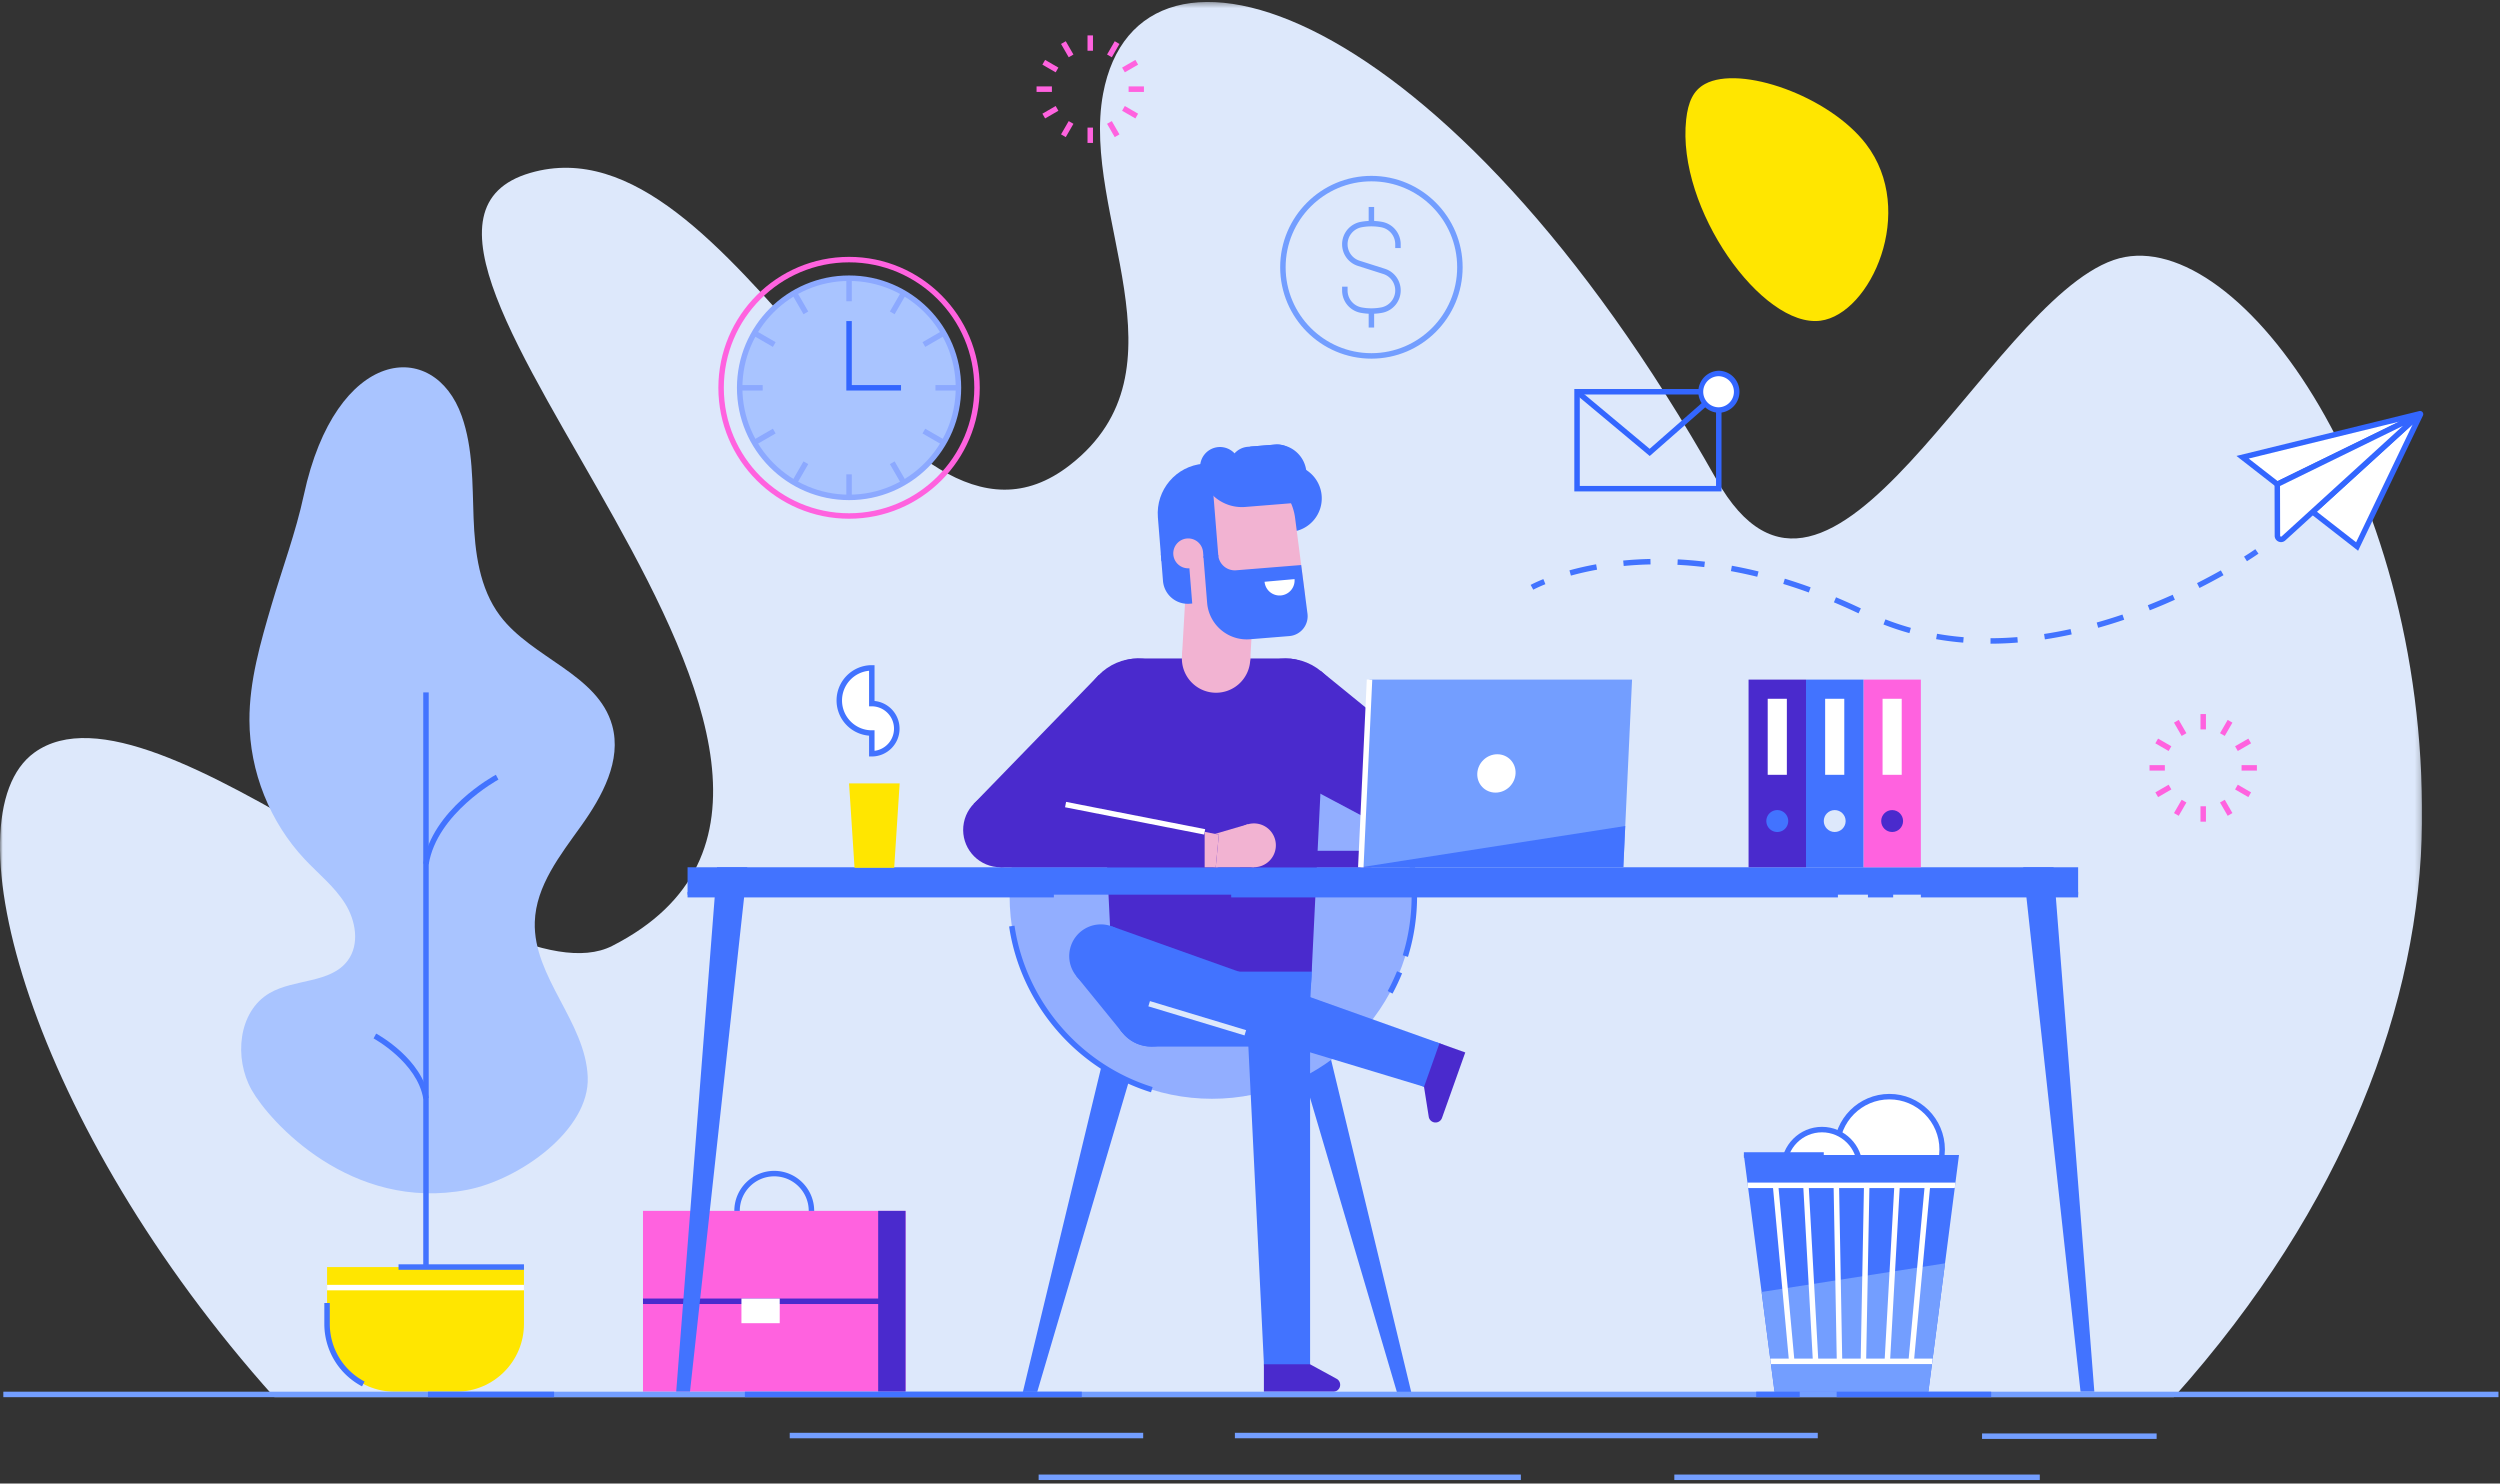 <svg xmlns="http://www.w3.org/2000/svg" xmlns:xlink="http://www.w3.org/1999/xlink" width="455" height="270" viewBox="0 0 455 270">
    <rect x="0" y="0" width="455" height="270" fill="#333333" stroke="none"/>
    <defs>
        <path id="a" d="M0 .36h440.816v253.956H0z"/>
    </defs>
    <g fill="none" fill-rule="evenodd">
        <g>
            <mask id="b" fill="#fff">
                <use xlink:href="#a"/>
            </mask>
            <path fill="#DDE8FB" d="M395.618 254.316H49.955C5.565 204.803-9.932 148.699 6.242 136.98c22.112-16.024 83.551 46.188 105.186 35.173 61.807-31.48-55.67-128.806-14.92-140.684 37.49-10.926 65.949 78.25 98.196 53.19 22.363-17.378 1.961-45.637 6.054-67.588 6.49-34.833 62.488-16.963 111.635 70.193 20.718 36.74 49.12-31.878 72.283-39.94 21.505-7.484 56.777 39.442 56.13 102.488-.327 32.363-13.855 69.526-45.188 104.504" mask="url(#b)"/>
        </g>
        <path fill="#4273FF" d="M232 178l22.423 76H257l-18.335-76zM211 178l-22.423 76H186l18.336-76z"/>
        <path fill="#92AEFF" d="M257.411 163.08c0 20.379-16.49 36.899-36.83 36.899-20.342 0-36.832-16.52-36.832-36.899s16.49-36.9 36.832-36.9c20.34 0 36.83 16.521 36.83 36.9"/>
        <path fill="#4273FF" d="M256.246 174.153l-.95-.295a36.483 36.483 0 0 0 1.618-10.778c0-5.463-1.178-10.716-3.502-15.613l.899-.428c2.387 5.031 3.598 10.428 3.598 16.041 0 3.774-.56 7.5-1.663 11.073M209.48 198.796c-13.598-4.237-23.734-16.084-25.822-30.18l.984-.146c2.033 13.72 11.898 25.249 25.134 29.374l-.296.952zM253.44 180.838l-.876-.474a36.424 36.424 0 0 0 1.694-3.597l.922.376a37.522 37.522 0 0 1-1.74 3.695M140.914 214.093c-3.459 0-6.273 2.82-6.273 6.285 0 3.465 2.814 6.283 6.273 6.283 3.458 0 6.273-2.818 6.273-6.283 0-3.466-2.815-6.285-6.273-6.285m0 13.566c-4.008 0-7.268-3.267-7.268-7.281 0-4.015 3.26-7.282 7.268-7.282 4.007 0 7.268 3.267 7.268 7.282 0 4.014-3.26 7.28-7.268 7.28"/>
        <path fill="#FF62DF" d="M117.023 253.287h47.782v-32.91h-47.782z"/>
        <path fill="#4A2ACD" d="M159.827 253.287h4.978v-32.91h-4.978zM117.023 237.331h42.804v-.997h-42.804z"/>
        <path fill="#FFF" d="M134.94 240.822h6.969v-4.488h-6.968z"/>
        <path fill="#4273FF" d="M238.728 176.864c0 2.409-.467 4.703-1.314 6.806h-33.666a18.197 18.197 0 0 1-1.314-6.806c0-10.043 8.123-18.18 18.148-18.18 10.018 0 18.146 8.137 18.146 18.18"/>
        <path fill="#4273FF" d="M225.558 176.864a4.982 4.982 0 0 1-4.978 4.987 4.982 4.982 0 0 1-4.977-4.987 4.982 4.982 0 0 1 4.977-4.986 4.982 4.982 0 0 1 4.978 4.986M267.364 151.162a6.807 6.807 0 0 0-2.806-9.199 6.783 6.783 0 0 0-9.182 2.811c-1.76 3.316-.505 7.435 2.806 9.2a6.783 6.783 0 0 0 9.182-2.812"/>
        <path fill="#4A2ACD" d="M229.375 138.623l28.807 15.35 7.475-11.28-25.32-20.61z"/>
        <path fill="#4A2ACD" d="M242.839 134.501c-2.582 4.863-8.61 6.708-13.464 4.122-4.854-2.586-6.695-8.625-4.113-13.488 2.581-4.863 8.609-6.708 13.462-4.121 4.854 2.586 6.696 8.625 4.115 13.487M212.775 138.017l-26.824 18.61-8.737-10.33 22.75-23.427z"/>
        <path fill="#4A2ACD" d="M198.924 135.496c3.13 4.528 9.33 5.656 13.85 2.521 4.52-3.136 5.647-9.349 2.517-13.876-3.13-4.528-9.332-5.657-13.851-2.521-4.52 3.135-5.646 9.348-2.516 13.876"/>
        <path fill="#4273FF" d="M216.349 183.67c0 3.76-3.042 6.807-6.794 6.807s-6.794-3.047-6.794-6.806c0-3.76 3.042-6.807 6.794-6.807s6.794 3.047 6.794 6.807M231.597 176.864c3.752 0 6.793 3.047 6.793 6.806 0 3.76-3.041 6.807-6.793 6.807-3.752 0-6.794-3.048-6.794-6.807 0-3.759 3.042-6.806 6.794-6.806"/>
        <path fill="#4A2ACD" d="M241.16 127.168l-2.433 49.697h-36.293L200 127.168c-.195-3.985 2.977-7.322 6.96-7.322H234.2c3.983 0 7.155 3.337 6.96 7.322"/>
        <path fill="#4273FF" d="M238.727 176.864l-.333 6.806-.016.334a6.8 6.8 0 0 1-6.786 6.473h-22.023a6.8 6.8 0 0 1-6.786-6.473l-.016-.334-.333-6.806h36.293zM238.43 248.3a4.204 4.204 0 0 1-4.2 4.209c-2.32 0-4.2-1.884-4.2-4.208a4.204 4.204 0 0 1 4.2-4.208c2.32 0 4.2 1.884 4.2 4.208"/>
        <path fill="#4273FF" d="M238.437 184.81a5.761 5.761 0 0 1-5.756 5.766 5.761 5.761 0 0 1-5.756-5.766 5.761 5.761 0 0 1 5.756-5.767 5.761 5.761 0 0 1 5.756 5.767"/>
        <path fill="#4273FF" d="M230.036 248.3l-3.111-63.49h11.512v63.49z"/>
        <path fill="#4A2ACD" d="M242.662 253.287h-12.633v-4.986h8.407l4.824 2.636a1.252 1.252 0 0 1-.598 2.35"/>
        <path fill="#4273FF" d="M261.989 189.873a4.21 4.21 0 0 1 2.548 5.375 4.197 4.197 0 0 1-5.366 2.553 4.21 4.21 0 0 1-2.548-5.375 4.198 4.198 0 0 1 5.366-2.553M202.286 168.573a5.77 5.77 0 0 1 3.493 7.366 5.753 5.753 0 0 1-7.353 3.499 5.77 5.77 0 0 1-3.493-7.366 5.753 5.753 0 0 1 7.353-3.5"/>
        <path fill="#4273FF" d="M259.173 197.796l-60.747-18.358 3.86-10.865 59.705 21.294z"/>
        <path fill="#4A2ACD" d="M262.441 203.468l4.237-11.923-4.69-1.672-2.818 7.933.86 5.438a1.25 1.25 0 0 0 2.411.224"/>
        <path fill="#F2B3D2" d="M227.537 120.206l-12.423-.72.78-13.486 12.422.721z"/>
        <path fill="#F2B3D2" d="M227.537 120.206a6.226 6.226 0 0 1-6.571 5.862c-3.43-.199-6.05-3.146-5.852-6.583.199-3.436 3.141-6.061 6.571-5.862 3.43.2 6.05 3.147 5.852 6.583"/>
        <path fill="#4273FF" d="M204.285 187.967l-8.388-10.314 8.303-7.942 9.89 8.892zM136.004 157.844l-.523 4.986-9.9 90.457h-2.512l7.43-95.443zM368.235 157.844l.522 4.986 9.9 90.457h2.513l-7.43-95.443z"/>
        <path fill="#4273FF" d="M125.136 162.83H378.22v-4.986H125.136z"/>
        <path fill="#4A2ACD" d="M188.748 152.344c-.72 3.686-4.288 6.089-7.968 5.367-3.68-.723-6.078-4.297-5.357-7.983.722-3.687 4.289-6.09 7.968-5.367 3.68.722 6.079 4.296 5.357 7.983M225.705 157.844h23.89v-2.992h-23.89z"/>
        <path fill="#739EFF" d="M297.035 123.688l-1.24 26.642-.348 7.514h-47.78l1.587-34.156z"/>
        <path fill="#FFF" d="M275.833 140.765c-.09 1.928-1.722 3.49-3.646 3.49-1.925 0-3.412-1.562-3.322-3.49.09-1.927 1.722-3.49 3.646-3.49s3.412 1.563 3.322 3.49"/>
        <path fill="#4273FF" d="M295.796 150.33l-.349 7.514h-47.78zM234.945 96.796l-1.804.146-.98-12.197 1.803-.145a6.11 6.11 0 0 1 6.577 5.607c.271 3.368-2.234 6.318-5.596 6.59M221.044 109.514l-4.509.364a4.526 4.526 0 0 1-4.872-4.153l-.397-4.948 9.017-.728.761 9.465z"/>
        <path fill="#4273FF" d="M233.7 96.58l-4.895.395-1.262-15.695 4.377-.353a5.432 5.432 0 0 1 5.847 4.984l.432 5.373a4.913 4.913 0 0 1-4.498 5.296"/>
        <path fill="#F2B3D2" d="M233.364 113.141l-16.009 1.291-1.452-18.06c-.441-5.493 3.646-10.305 9.13-10.748 5.296-.427 9.996 3.387 10.678 8.667l1.776 13.751a4.53 4.53 0 0 1-4.123 5.099"/>
        <path fill="#4273FF" d="M219.025 84.4l1.352-.11 1.367 17.005-10.37.837-.64-7.971c-.401-4.99 3.311-9.36 8.291-9.762"/>
        <path fill="#F2B3D2" d="M216.47 103.426l2.705-.218-.218-2.71a2.716 2.716 0 0 0-2.923-2.493 2.718 2.718 0 0 0-2.488 2.929 2.716 2.716 0 0 0 2.923 2.492"/>
        <path fill="#4273FF" d="M236.906 91.437l-10.27.829c-4.187.337-7.866-2.8-8.204-6.993a3.623 3.623 0 0 1 3.317-3.905 3.62 3.62 0 0 1 3.897 3.323.38.38 0 0 0 .408.347l10.271-.829.581 7.228z"/>
        <path fill="#4273FF" d="M232.783 88.132l-5.11.413a3.62 3.62 0 0 1-3.897-3.323 3.624 3.624 0 0 1 3.316-3.905l5.11-.413a3.621 3.621 0 0 1 3.898 3.323 3.624 3.624 0 0 1-3.317 3.905M237.96 111.683a3.628 3.628 0 0 1-3.301 4.083l-7.17.579c-3.983.32-7.473-2.654-7.793-6.646l-.68-8.459 2.703-.218a3.018 3.018 0 0 0 3.249 2.77l11.847-.956 1.145 8.847z"/>
        <path fill="#F2B3D2" d="M232.046 152.724a3.981 3.981 0 1 0-7.643 2.239 3.98 3.98 0 0 0 4.94 2.71 3.99 3.99 0 0 0 2.703-4.95"/>
        <path fill="#F2B3D2" d="M224.129 154.005a2.992 2.992 0 0 1-2.029 3.71 2.985 2.985 0 0 1-3.704-2.03 2.986 2.986 0 1 1 5.733-1.68"/>
        <path fill="#F2B3D2" d="M228.225 157.834l-6.963.003-.838-5.864 6.683-1.958z"/>
        <path fill="#4A2ACD" d="M183.388 144.363l38.445 7.548-.572 5.928h-5l-34.17.003z"/>
        <path fill="#F2B3D2" d="M221.263 157.837l.572-5.93-2.589-.507-.001 6.437z"/>
        <path fill="#4A2ACD" d="M197.612 150.512h5.64v-5.651h-5.64z"/>
        <path fill="#FFF" d="M219.15 151.89l-25.31-4.967.19-.98 25.312 4.968z"/>
        <path fill="#DDE8FB" d="M226.504 188.445l-17.502-5.29.288-.954 17.502 5.289z"/>
        <path fill="#A9C4FF" d="M55.296 90.097c-1.463 6.795-3.916 13.338-5.875 20.006-2.015 6.864-4.049 13.847-4.024 21.002.032 9.306 3.719 18.551 10.096 25.318 2.499 2.652 5.417 4.97 7.341 8.064 1.925 3.096 2.635 7.346.485 10.29-3.101 4.245-9.735 3.325-14.27 5.977-5.71 3.339-6.504 11.85-3.249 17.616 3.256 5.765 18.081 22.26 39.234 18.175 9.467-1.828 22.3-10.855 21.934-20.507-.38-10.051-9.961-18.192-9.635-28.245.214-6.586 4.634-12.152 8.46-17.512 3.825-5.36 7.39-11.89 5.628-18.24-2.593-9.345-14.607-12.232-20.425-19.985-3.746-4.993-4.571-11.56-4.804-17.803-.233-6.242-.074-12.639-2.152-18.528C79 61.441 61.102 63.145 55.296 90.097"/>
        <path fill="#4273FF" d="M77.03 234.342h.996V126.014h-.995z"/>
        <path fill="#4273FF" d="M78.02 157.316l-.983-.163c1.61-9.8 12.735-15.893 13.208-16.148l.471.878c-.111.06-11.167 6.121-12.696 15.433M77.037 199.975c-1.087-6.618-8.969-10.942-9.048-10.985l.472-.878c.342.184 8.391 4.594 9.559 11.7l-.983.163z"/>
        <path fill="#FFE600" d="M83.044 253.287h-11.2c-6.804 0-12.318-5.524-12.318-12.34v-10.345h35.836v10.346c0 6.815-5.515 12.34-12.318 12.34"/>
        <path fill="#4273FF" d="M65.888 252.319a12.82 12.82 0 0 1-6.86-11.372v-3.804h.995v3.804c0 4.414 2.425 8.433 6.328 10.489l-.463.883z"/>
        <path fill="#FFF" d="M59.526 234.84h35.836v-.996H59.526z"/>
        <path fill="#739EFF" d="M.606 254.285h454.116v-.998H.606z"/>
        <path fill="#4273FF" d="M224.75 261.268h106.086H224.75z"/>
        <path fill="#739EFF" d="M224.75 261.767h106.085v-.997H224.75z"/>
        <path fill="#4273FF" d="M304.726 268.867h66.515-66.515z"/>
        <path fill="#739EFF" d="M304.726 269.366h66.515v-.998h-66.515z"/>
        <path fill="#4273FF" d="M189.032 268.867h87.766-87.766z"/>
        <path fill="#739EFF" d="M189.032 269.366h87.766v-.998h-87.766z"/>
        <path fill="#4273FF" d="M360.734 261.385h31.773-31.773z"/>
        <path fill="#739EFF" d="M360.734 261.883h31.773v-.997h-31.773z"/>
        <path fill="#4273FF" d="M143.73 261.268h64.33-64.33z"/>
        <path fill="#739EFF" d="M143.73 261.767h64.33v-.997h-64.33z"/>
        <path fill="#4273FF" d="M72.534 231.101h22.828v-.997H72.534z"/>
        <path fill="#FFE600" d="M306.885 21.738c.347-3.14 1.261-5.278 3.431-6.457 6.434-3.495 22.578 2.175 29.291 10.924 9.361 12.201.823 30.963-8.27 32.16-10.581 1.395-26.241-20.42-24.452-36.627"/>
        <path fill="#FFF" d="M235.606 105.399a2.741 2.741 0 0 1-2.486 2.973 2.74 2.74 0 0 1-2.968-2.49l5.454-.483zM353.473 209.208c0 5.313-4.3 9.62-9.602 9.62-5.303 0-9.602-4.307-9.602-9.62 0-5.312 4.3-9.62 9.602-9.62 5.303 0 9.602 4.308 9.602 9.62"/>
        <path fill="#4273FF" d="M343.87 200.087c-5.02 0-9.103 4.092-9.103 9.121 0 5.03 4.084 9.121 9.104 9.121s9.104-4.091 9.104-9.12c0-5.03-4.084-9.122-9.104-9.122m0 19.24c-5.57 0-10.1-4.54-10.1-10.119s4.53-10.118 10.1-10.118c5.569 0 10.1 4.54 10.1 10.118 0 5.58-4.531 10.119-10.1 10.119"/>
        <path fill="#FFF" d="M338.51 212.507c0 3.823-3.095 6.923-6.912 6.923-3.816 0-6.91-3.1-6.91-6.923 0-3.824 3.094-6.924 6.91-6.924 3.817 0 6.911 3.1 6.911 6.924"/>
        <path fill="#4273FF" d="M331.598 206.083c-3.535 0-6.413 2.881-6.413 6.424 0 3.542 2.878 6.425 6.413 6.425 3.536 0 6.414-2.883 6.414-6.425 0-3.543-2.878-6.424-6.414-6.424m0 13.846c-4.084 0-7.408-3.33-7.408-7.422s3.324-7.422 7.408-7.422c4.085 0 7.409 3.33 7.409 7.422s-3.324 7.422-7.409 7.422"/>
        <path fill="#4273FF" d="M356.54 210.206l-.651 5.021-.125.998-1.771 13.702-2.16 16.67-.215 1.665-.652 5.026H322.96l-.652-5.026-.13-.998-1.567-12.126-2.449-18.913-.124-.998-.653-5.02z"/>
        <path fill="#FF62DF" d="M339.143 157.844h10.452v-34.156h-10.452z"/>
        <path fill="#FFF" d="M342.627 141.015h3.484v-13.837h-3.484z"/>
        <path fill="#4A2ACD" d="M346.36 149.43c0 1.101-.891 1.994-1.99 1.994-1.1 0-1.992-.893-1.992-1.995 0-1.101.892-1.994 1.991-1.994 1.1 0 1.99.893 1.99 1.994"/>
        <path fill="#4273FF" d="M328.692 157.844h10.451v-34.156h-10.451z"/>
        <path fill="#FFF" d="M332.176 141.015h3.483v-13.837h-3.483z"/>
        <path fill="#DDE8FB" d="M335.908 149.43c0 1.101-.891 1.994-1.991 1.994s-1.99-.893-1.99-1.995c0-1.101.89-1.994 1.99-1.994s1.99.893 1.99 1.994"/>
        <path fill="#4A2ACD" d="M318.24 157.844h10.452v-34.156h-10.453z"/>
        <path fill="#FFF" d="M321.723 141.015h3.484v-13.837h-3.484z"/>
        <path fill="#4273FF" d="M325.456 149.43a1.992 1.992 0 0 1-1.99 1.994c-1.1 0-1.992-.893-1.992-1.995 0-1.101.891-1.994 1.991-1.994s1.991.893 1.991 1.994"/>
        <path fill="#FF62DF" d="M154.53 47.746c-12.568 0-22.793 10.243-22.793 22.834 0 12.59 10.225 22.834 22.792 22.834 12.568 0 22.792-10.244 22.792-22.834 0-12.591-10.224-22.834-22.792-22.834m0 46.665c-13.117 0-23.787-10.69-23.787-23.831 0-13.14 10.67-23.831 23.787-23.831 13.117 0 23.788 10.69 23.788 23.831 0 13.14-10.671 23.831-23.788 23.831"/>
        <path fill="#A9C4FF" d="M174.438 70.58c0 11.015-8.913 19.945-19.91 19.945-10.994 0-19.908-8.93-19.908-19.945s8.914-19.945 19.909-19.945c10.996 0 19.909 8.93 19.909 19.945"/>
        <path fill="#8CA9FF" d="M154.53 51.133c-10.704 0-19.412 8.724-19.412 19.447 0 10.723 8.708 19.447 19.411 19.447 10.704 0 19.411-8.724 19.411-19.447 0-10.723-8.707-19.447-19.41-19.447m0 39.89c-11.253 0-20.407-9.17-20.407-20.443 0-11.273 9.154-20.444 20.406-20.444 11.252 0 20.407 9.171 20.407 20.444s-9.155 20.444-20.407 20.444"/>
        <path fill="#333854" d="M154.529 50.635v4.195-4.195z"/>
        <path fill="#8CA9FF" d="M154.032 54.83h.995v-4.195h-.995z"/>
        <path fill="#333854" d="M154.529 86.33v4.195-4.195z"/>
        <path fill="#8CA9FF" d="M154.032 90.525h.995V86.33h-.995z"/>
        <path fill="#333854" d="M144.574 53.307l2.094 3.633-2.094-3.633z"/>
        <path fill="#8CA9FF" d="M146.237 57.19l-2.094-3.634.863-.498 2.093 3.633z"/>
        <path fill="#333854" d="M162.39 84.22l2.094 3.633-2.094-3.633z"/>
        <path fill="#8CA9FF" d="M164.052 88.102l-2.094-3.633.863-.498 2.093 3.633z"/>
        <path fill="#333854" d="M137.288 60.607l3.626 2.098-3.626-2.098z"/>
        <path fill="#8CA9FF" d="M140.665 63.137l-3.626-2.098.497-.864 3.627 2.098z"/>
        <path fill="#333854" d="M168.144 78.455l3.626 2.098-3.626-2.098z"/>
        <path fill="#8CA9FF" d="M171.522 80.985l-3.627-2.098.498-.864 3.627 2.098z"/>
        <path fill="#333854" d="M134.62 70.58h4.188-4.188z"/>
        <path fill="#8CA9FF" d="M134.62 71.079h4.188v-.998h-4.188z"/>
        <path fill="#333854" d="M170.25 70.58h4.188-4.188z"/>
        <path fill="#8CA9FF" d="M170.25 71.079h4.188v-.998h-4.188z"/>
        <path fill="#333854" d="M137.288 80.553l3.626-2.098-3.626 2.098z"/>
        <path fill="#8CA9FF" d="M137.536 80.985l-.497-.864 3.626-2.098.498.864z"/>
        <path fill="#333854" d="M168.144 62.705l3.626-2.098-3.626 2.098z"/>
        <path fill="#8CA9FF" d="M168.393 63.137l-.498-.864 3.627-2.098.498.864z"/>
        <path fill="#333854" d="M144.574 87.853l2.094-3.633-2.094 3.633z"/>
        <path fill="#8CA9FF" d="M145.006 88.102l-.862-.498 2.093-3.633.863.498z"/>
        <path fill="#333854" d="M162.39 56.94l2.094-3.633-2.094 3.633z"/>
        <path fill="#8CA9FF" d="M162.821 57.19l-.862-.5 2.093-3.632.863.498z"/>
        <path fill="#36F" d="M163.988 71.079h-9.957v-12.65h.996v11.652h8.96z"/>
        <path fill="#FFE600" d="M162.742 157.938h-7.217l-.996-15.356h9.208z"/>
        <path fill="#FFF" d="M163.222 132.618a4.56 4.56 0 0 1-4.554 4.562v-3.767a5.923 5.923 0 0 1-5.918-5.929 5.922 5.922 0 0 1 5.918-5.924v6.49a4.562 4.562 0 0 1 4.554 4.568"/>
        <path fill="#4273FF" d="M158.17 122.081a5.431 5.431 0 0 0-4.922 5.403c0 2.994 2.432 5.43 5.42 5.43h.498v3.737a4.068 4.068 0 0 0-.498-8.102h-.498v-6.468zm.498 15.598h-.498v-3.787a6.43 6.43 0 0 1-5.917-6.408c0-3.542 2.878-6.423 6.415-6.423h.498v6.515a5.068 5.068 0 0 1 4.554 5.041c0 2.792-2.266 5.062-5.052 5.062z"/>
        <path fill="#739EFF" d="M353.992 229.927l-2.16 16.67-.214 1.665-.652 5.026H322.96l-.652-5.026-.13-.997-1.567-12.127z"/>
        <path fill="#FFF" d="M326.59 247.718l-.99.09-.05-.543-2.857-31.04-.04-.454.996-.09.05.544 2.852 31.04zM329.946 247.792l-1.761-32.038.993-.054 1.761 32.037zM334.294 247.774l-.58-32.038.995-.018.58 32.037zM339.637 247.774l-.995-.019.602-32.037.995.018zM343.985 247.792l-.994-.055 1.784-32.037.993.055zM351.297 215.77l-.04.455-2.876 31.04-.05.543-.99-.09.04-.453 2.876-31.04.05-.544z"/>
        <path fill="#FFF" d="M351.745 247.265h-29.564l.13.997h29.31l.214-1.666v-.024l-.09.693zm-33.705-32.037l.124.997h37.603l.124-.997H318.04zM248.163 157.867l-.994-.046 1.588-34.156.994.045z"/>
        <path fill="#DDE8FB" d="M125.136 162.83H191.8h-66.664z"/>
        <path fill="#4273FF" d="M125.136 163.329h66.665v-.997h-66.665z"/>
        <path fill="#DDE8FB" d="M224.08 162.83H334.5 224.08z"/>
        <path fill="#4273FF" d="M224.08 163.329H334.5v-.997H224.08z"/>
        <path fill="#DDE8FB" d="M349.595 162.83h28.627-28.627z"/>
        <path fill="#4273FF" d="M349.595 163.329h28.626v-.997h-28.626z"/>
        <path fill="#DDE8FB" d="M339.965 162.83h4.594-4.594z"/>
        <path fill="#4273FF" d="M339.966 163.329h4.593v-.997h-4.593z"/>
        <path fill="#DDE8FB" d="M317.385 210.206h14.542-14.542z"/>
        <path fill="#4273FF" d="M317.385 210.705h14.542v-.998h-14.542z"/>
        <path fill="#DDE8FB" d="M334.269 253.787h28.126-28.126z"/>
        <path fill="#4273FF" d="M334.269 254.286h28.126v-.998h-28.126z"/>
        <path fill="#DDE8FB" d="M135.567 253.787h61.322-61.322z"/>
        <path fill="#4273FF" d="M135.567 254.286h61.322v-.998h-61.322z"/>
        <path fill="#DDE8FB" d="M77.887 253.787h22.955-22.955z"/>
        <path fill="#4273FF" d="M77.887 254.286h22.956v-.998H77.887z"/>
        <path fill="#DDE8FB" d="M319.626 253.787h7.928-7.928z"/>
        <path fill="#4273FF" d="M319.626 254.286h7.928v-.998h-7.928z"/>
        <path fill="#739EFF" d="M249.596 57.112c-.653 0-1.304-.06-1.951-.18a4.14 4.14 0 0 1-3.382-4.072v-.692h.996v.692a3.143 3.143 0 0 0 2.566 3.091 9.671 9.671 0 0 0 3.541 0 3.143 3.143 0 0 0 2.566-3.091c0-1.376-.88-2.58-2.188-2.997l-4.598-1.463a4.126 4.126 0 0 1-2.883-3.948 4.141 4.141 0 0 1 3.381-4.072c1.295-.24 2.607-.24 3.903 0a4.14 4.14 0 0 1 3.38 4.072v.693h-.995v-.693a3.143 3.143 0 0 0-2.566-3.091 9.668 9.668 0 0 0-3.54 0 3.143 3.143 0 0 0-2.567 3.091c0 1.377.88 2.581 2.188 2.998l4.598 1.462a4.127 4.127 0 0 1 2.883 3.948 4.14 4.14 0 0 1-3.381 4.072c-.648.12-1.3.18-1.951.18"/>
        <path fill="#739EFF" d="M249.098 40.7h.996v-3.031h-.996zM249.098 59.613h.996v-3.03h-.996z"/>
        <path fill="#739EFF" d="M249.596 33.004c-8.607 0-15.609 7.015-15.609 15.637 0 8.623 7.002 15.638 15.609 15.638 8.606 0 15.608-7.015 15.608-15.638 0-8.622-7.002-15.637-15.608-15.637m0 32.272c-9.156 0-16.604-7.462-16.604-16.635 0-9.172 7.448-16.634 16.604-16.634 9.155 0 16.604 7.462 16.604 16.634 0 9.173-7.449 16.635-16.604 16.635"/>
        <path fill="#FFF" d="M440.526 75.423l-11.534 24.042-8.093-6.307 19.214-17.515c.018-.018-.003-.049-.026-.037L414.466 88.14l-6.318-4.923 32.28-7.919c.07-.019.131.057.098.124"/>
        <path fill="#36F" d="M409.266 83.458l5.26 4.099 22.097-10.81-27.357 6.71zm12.406 9.67l7.139 5.564 10.294-21.456-17.433 15.892zm7.501 7.11l-9.046-7.05 17.194-15.674-22.916 11.212-7.374-5.746 33.279-8.165a.58.58 0 0 1 .588.194.591.591 0 0 1 .077.63l-11.802 24.6z"/>
        <path fill="#FFF" d="M440.113 75.644l-19.214 17.514-5.307 4.836a.66.66 0 0 1-1.104-.488l-.022-9.362v-.003l25.62-12.535c.024-.012.045.019.027.038"/>
        <path fill="#36F" d="M414.964 88.453l.022 9.051c0 .093.06.133.097.15a.157.157 0 0 0 .175-.03l22.063-20.11-22.357 10.939zm.189 10.214c-.158 0-.319-.034-.472-.101a1.147 1.147 0 0 1-.69-1.06l-.024-9.673.28-.14 26-12.72.52.696-.32.343-24.52 22.35c-.22.2-.494.305-.774.305z"/>
        <path fill="#4273FF" d="M408.945 102.146l-.53-.843a51.437 51.437 0 0 0 2.054-1.354l.575.814c-.03.021-.757.535-2.1 1.383M295.515 103.012l-.096-.992a65.477 65.477 0 0 1 4.961-.291l.02.997c-1.64.034-3.283.13-4.885.286zm14.663.201a73.13 73.13 0 0 0-4.881-.413l.05-.996c1.63.082 3.295.223 4.948.419l-.117.99zm-24.273 1.552l-.266-.962a54.951 54.951 0 0 1 4.855-1.102l.177.981c-1.632.295-3.235.66-4.766 1.083zm33.913.207a82.376 82.376 0 0 0-4.793-1.028l.179-.981c1.6.293 3.233.643 4.852 1.04l-.238.969zm80.488 2.043l-.448-.89c1.468-.741 2.926-1.519 4.337-2.313l.488.87a110.79 110.79 0 0 1-4.377 2.333zm-71.106.817a94.504 94.504 0 0 0-4.653-1.557l.29-.954a95.069 95.069 0 0 1 4.702 1.573l-.339.938zm62.063 3.248l-.366-.928c1.5-.592 3.023-1.236 4.526-1.911l.407.91a106.935 106.935 0 0 1-4.567 1.93zm-53.01.55a107.706 107.706 0 0 0-4.482-2.007l.385-.92c1.5.631 3.023 1.312 4.524 2.025l-.427.901zm43.615 2.63l-.269-.961a91.762 91.762 0 0 0 4.688-1.454l.32.945a93.246 93.246 0 0 1-4.74 1.47zm-34.353.97a49.472 49.472 0 0 1-4.726-1.575l.362-.93a48.404 48.404 0 0 0 4.63 1.544l-.266.96zm24.656 1.14l-.15-.986a77.001 77.001 0 0 0 4.82-.895l.211.974a77.817 77.817 0 0 1-4.88.906zm-14.865.59a54.4 54.4 0 0 1-4.936-.633l.172-.982c1.58.277 3.21.486 4.846.622l-.082.993zm4.969.195l-.003-.997a63.336 63.336 0 0 0 4.889-.206l.08.993c-1.672.135-3.342.206-4.966.21zM279.058 107.327l-.483-.872c.032-.018.819-.453 2.317-1.059l.373.925c-1.435.58-2.2 1.001-2.207 1.006"/>
        <path fill="#36F" d="M287.521 88.44h24.798V71.799h-24.798v16.643zm-.995.998h26.788V70.801h-26.788v18.637z"/>
        <path fill="#36F" d="M300.25 82.995l-13.545-11.313.637-.765 12.892 10.766 12.255-10.759.656.75z"/>
        <path fill="#FFF" d="M316.14 71.3a3.326 3.326 0 0 1-3.323 3.328 3.326 3.326 0 0 1-3.323-3.329 3.326 3.326 0 0 1 3.323-3.328 3.326 3.326 0 0 1 3.323 3.328"/>
        <path fill="#36F" d="M312.817 68.47a2.83 2.83 0 0 0 0 5.66 2.831 2.831 0 0 0 0-5.66m0 6.657a3.829 3.829 0 0 1 0-7.655 3.828 3.828 0 0 1 0 7.655"/>
        <path fill="#FF62DF" d="M400.487 132.756h.995v-2.797h-.995zM400.487 149.539h.995v-2.797h-.995zM397.063 133.942l-1.396-2.422.863-.499 1.395 2.422zM405.44 148.477l-1.397-2.422.863-.499 1.395 2.422zM394.69 136.685l-2.417-1.4.498-.863 2.418 1.399zM409.199 145.076l-2.418-1.399.497-.864 2.418 1.4zM391.212 140.247h2.792v-.997h-2.792zM407.965 140.247h2.792v-.997h-2.792zM392.77 145.076l-.497-.863 2.418-1.4.497.864zM407.278 136.685l-.497-.864 2.417-1.4.498.864zM396.53 148.477l-.862-.499 1.395-2.422.863.499zM404.906 133.942l-.862-.499 1.395-2.422.863.499zM197.928 9.236h.995V6.438h-.995zM197.928 26.019h.995v-2.797h-.995zM194.504 10.422L193.108 8l.863-.499 1.395 2.422zM202.88 24.957l-1.396-2.423.863-.498 1.395 2.422zM192.132 13.164l-2.418-1.398.498-.864 2.418 1.399zM206.64 21.556l-2.418-1.399.498-.864 2.417 1.4zM188.653 16.728h2.793v-.998h-2.793zM205.406 16.728h2.792v-.998h-2.792zM190.211 21.556l-.497-.864 2.418-1.399.497.864zM204.72 13.164l-.498-.863 2.417-1.4.498.865zM193.97 24.957l-.861-.5 1.395-2.421.863.498zM202.347 10.422l-.862-.499 1.395-2.422.863.499z"/>
    </g>
</svg>
